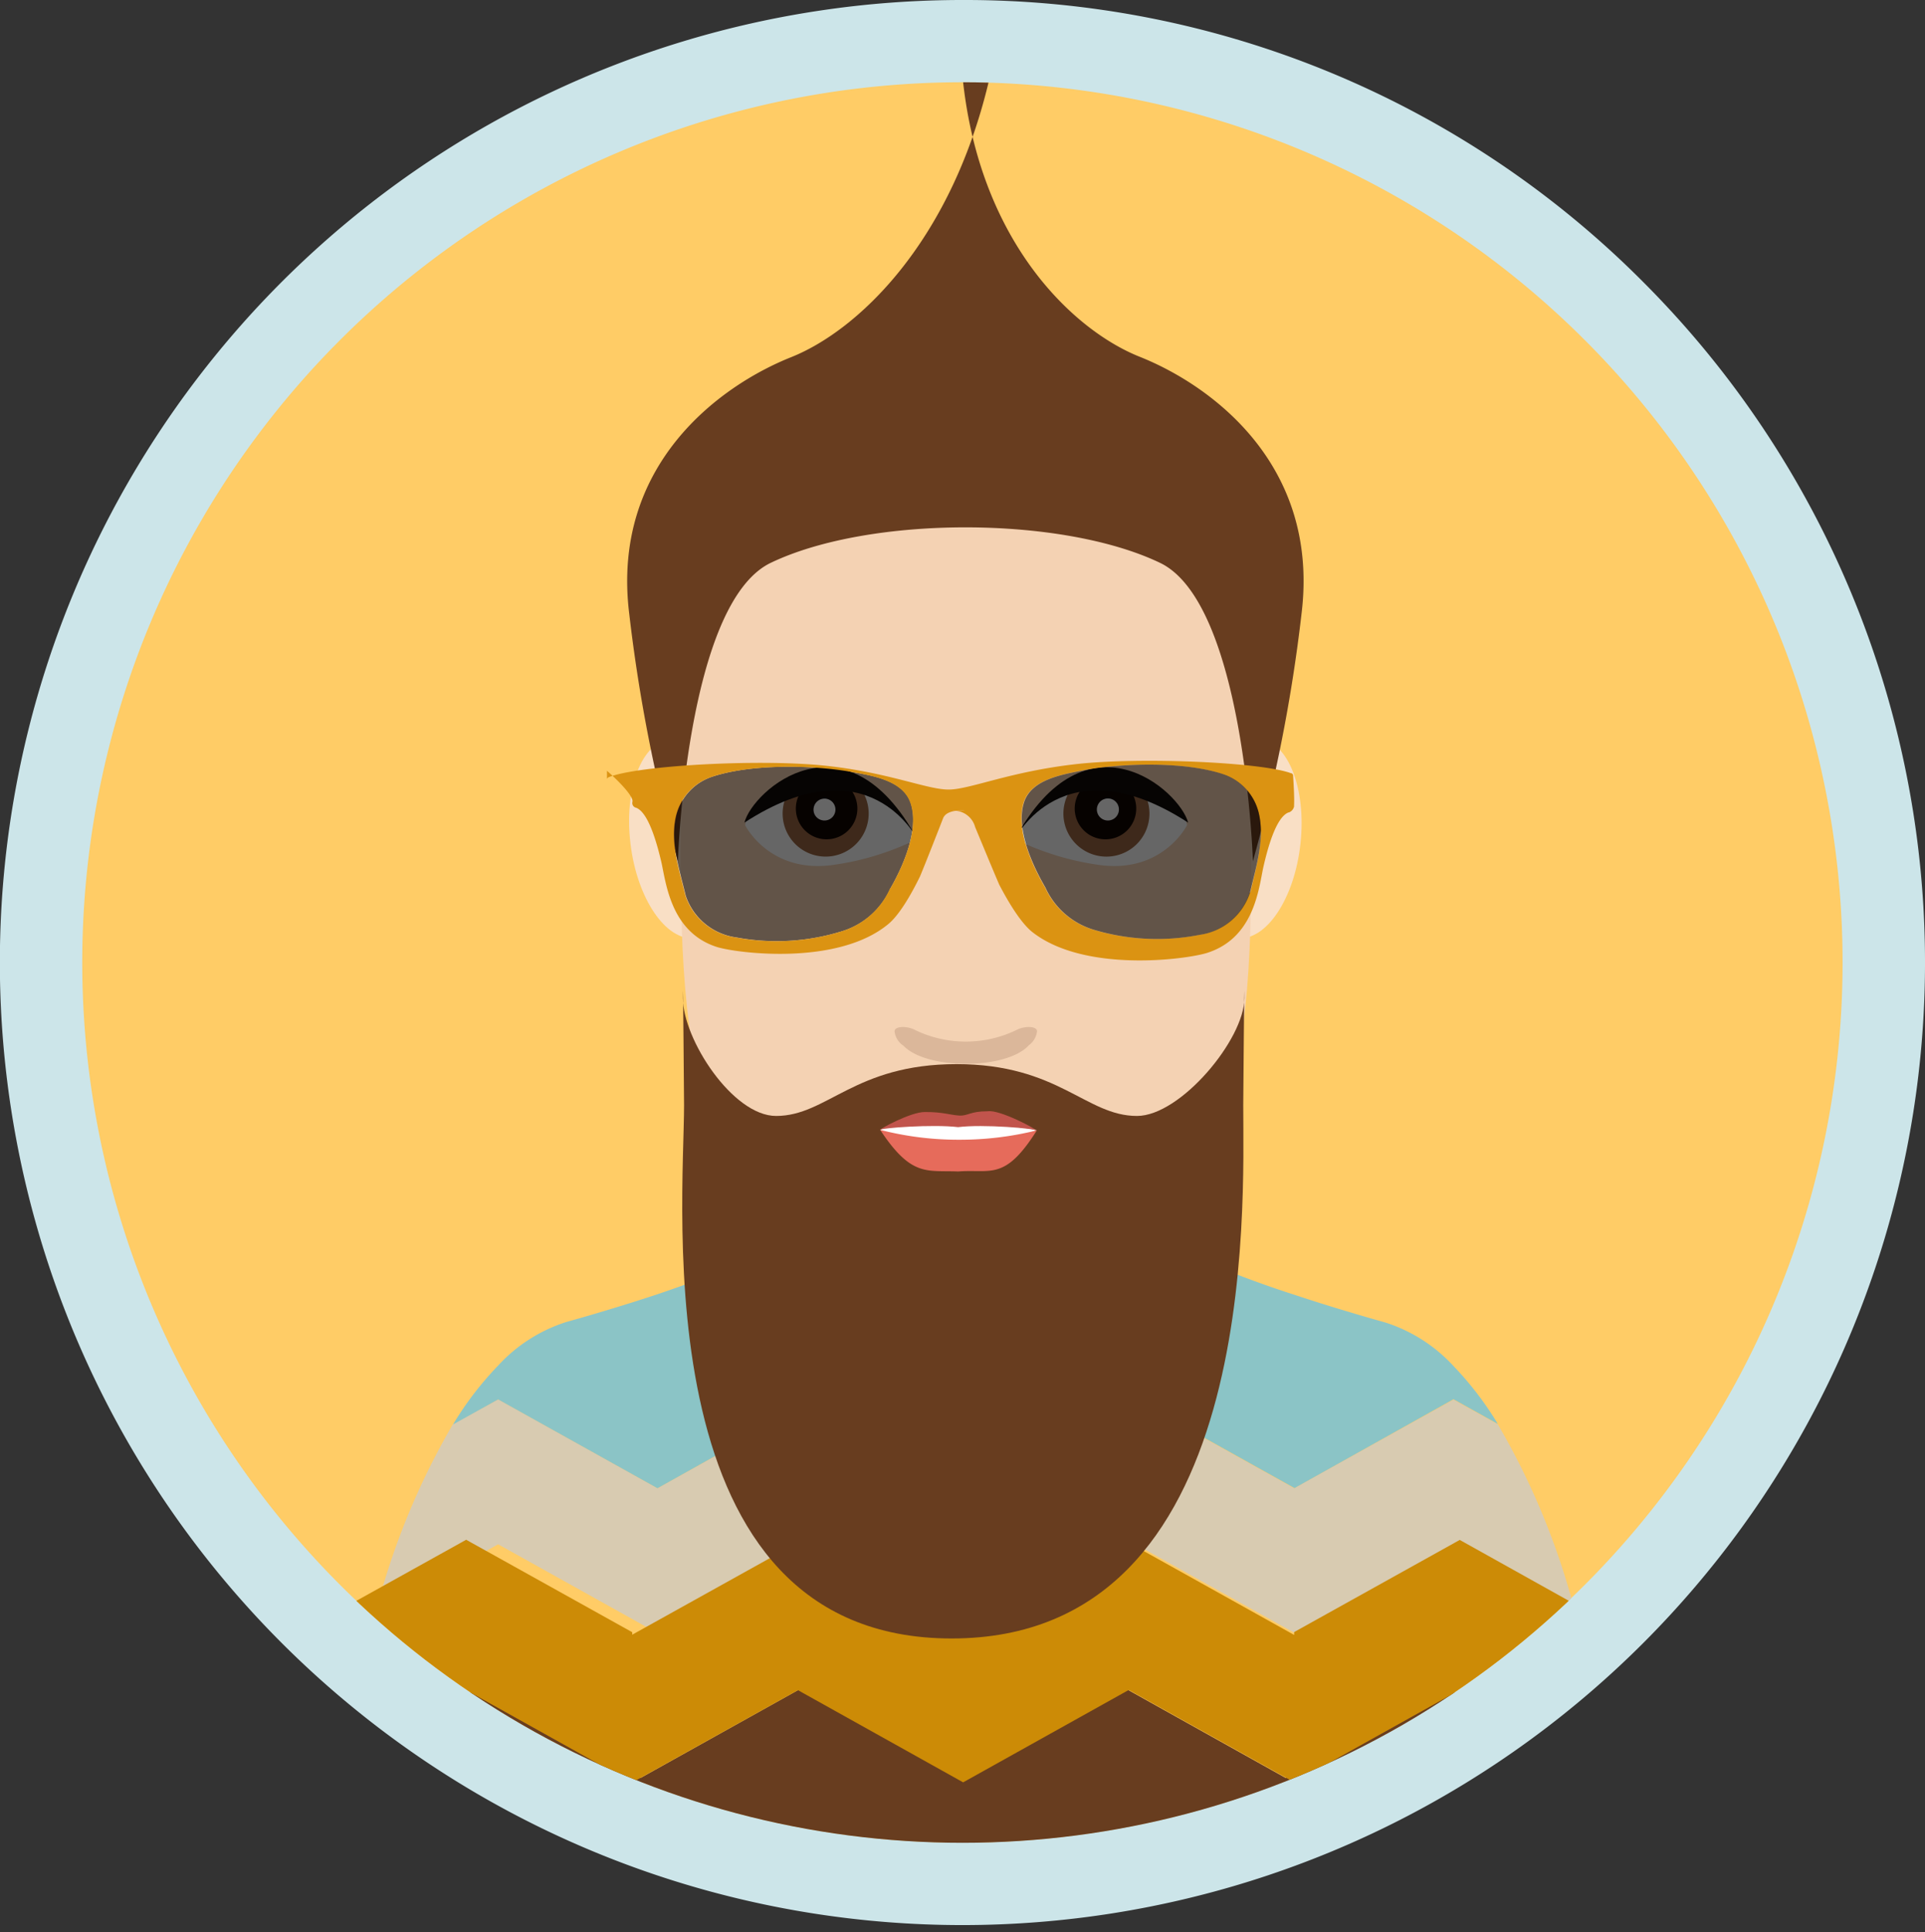 <svg xmlns="http://www.w3.org/2000/svg" xmlns:xlink="http://www.w3.org/1999/xlink" viewBox="0 0 234.02 234.87"><rect x="0" y="0" width="234.02" height="234.87" fill="#333333" stroke="none"/><defs><style>.cls-1{fill:none;}.cls-2{fill:#fc6;}.cls-3{fill:#cce5e9;}.cls-4{clip-path:url(#clip-path);}.cls-5{fill:#d8cbb1;}.cls-6{fill:#8bc4c6;}.cls-7{fill:#683d1f;}.cls-8{fill:#cc8b06;}.cls-9{fill:#f9dfc5;}.cls-10{fill:#f4d2b3;}.cls-11{fill:#fff;}.cls-12{fill:#9b6743;}.cls-13{fill:#0f0500;}.cls-14{fill:#0f0a08;}.cls-15{fill:#e66b5b;}.cls-16{fill:#c1544c;}.cls-17{fill:#dbb79a;}.cls-18{opacity:0.6;}.cls-19{fill:#db9312;}</style><clipPath id="clip-path"><circle class="cls-1" cx="117.01" cy="117.01" r="107.01"/></clipPath></defs><title>avatar-4</title><g id="Ebene_2" data-name="Ebene 2"><g id="Ebene_1-2" data-name="Ebene 1"><circle class="cls-2" cx="117.01" cy="117.01" r="112.01" transform="translate(-23.75 204.01) rotate(-76.72)"/><path class="cls-3" d="M117,10A107,107,0,1,1,10,117,107,107,0,0,1,117,10m0-10A117,117,0,0,0,34.27,199.75,117,117,0,0,0,199.75,34.27,116.25,116.25,0,0,0,117,0Z"/><g class="cls-4"><path class="cls-5" d="M182.09,173.15l-5.39-3-19.37,10.77v0L138,170.15,118.6,180.92h0L99.29,170.15,79.93,180.92v0l-19.37-10.8-5.49,3A89.46,89.46,0,0,0,45.68,196l14.88-8.27,19.37,10.8v0l19.36-10.77,19.31,10.77h0L138,187.71l19.37,10.8v0l19.37-10.77L191.49,196A89.54,89.54,0,0,0,182.09,173.15Z"/><path class="cls-6" d="M175.91,222.37v0l-20.12,10.84-20.13-10.81v.81l-18.58,10.36v0L98.5,223.19v-.85L78.38,233.18,58.25,222.37v0L40.33,232a7.73,7.73,0,0,0,6,2.88H187.82a7.79,7.79,0,0,0,6-2.88Z"/><path class="cls-7" d="M194.76,216.69c0-.34-.08-.7-.12-1.05l-18.73-10.45L156.3,216.14l-19.61-10.95-19.61,10.95v0L97.52,205.18,77.89,216.13,58.25,205.18l-18.82,10.5c0,.47-.11.95-.15,1.41s-.13,10.53-.14,11.06a7.42,7.42,0,0,0,1.63,4.59L58.25,223v-.2L78.38,234,98.5,222.74v.45l18.58,10.33v0l18.58-10.36v-.4L155.79,234l20.12-11.23V223l17.46,9.71a7.38,7.38,0,0,0,1.62-4.58C195,227.6,194.89,217.27,194.76,216.69Z"/><path class="cls-8" d="M192.83,195.78l-15.37-8.58-20.13,11.2v.35l-20.14-11.23-20.14,11.2h0L97,187.52l-20.14,11.2v-.3L56.67,187.18l-15.48,8.61a126.44,126.44,0,0,0-3.85,20.45l19.33-10.78L76.83,216.7,97,205.46l20.09,11.21h0l20.13-11.23,20.12,11.23,20.13-11.23,19.22,10.72A128,128,0,0,0,192.83,195.78Z"/><path class="cls-6" d="M176.7,166.06a19.2,19.2,0,0,0-8.28-5.29c-1.5-.42-2.92-.83-4.31-1.25-2.43-.72-4.67-1.43-6.78-2.13-3.11-1-5.84-2-8.33-3-1.5-.59-2.92-1.16-4.22-1.71l-.27-.11c-1.33-.56-2.53-1.11-3.64-1.63l-.28-.13a24.8,24.8,0,0,1-1.2,2.49,21.57,21.57,0,0,1-1.3,2.1,30.78,30.78,0,0,1-8.11,7.44l-.5.28c-.42.22-.87.41-1.31.61-.6.27-1.21.53-1.83.74-.36.13-.72.24-1.08.35a22.39,22.39,0,0,1-2.51.59c-.22,0-.44.1-.66.13a23.8,23.8,0,0,1-3.49.27,23,23,0,0,1-3.45-.27c-.28,0-.54-.1-.8-.15a20.77,20.77,0,0,1-2.36-.56c-.4-.11-.79-.24-1.18-.37-.58-.21-1.15-.45-1.71-.7s-.95-.4-1.4-.64l-.5-.29a28.37,28.37,0,0,1-6.17-5l0,0a24.09,24.09,0,0,1-1.72-2.17,25.22,25.22,0,0,1-1.49-2.39h0a24.8,24.8,0,0,1-1.2-2.49c-.85.41-1.81.83-2.79,1.27l-1.3.56-1.91.79-1.62.65c-2.66,1-5.65,2.13-9,3.26-2.13.71-4.39,1.42-6.84,2.15-1.39.42-2.82.83-4.32,1.25A19.11,19.11,0,0,0,60.56,166a39.9,39.9,0,0,0-5.49,7.17l5.49-3.05,19.37,10.8v0L99.11,170.2a33.79,33.79,0,0,0,7.49,4l12,6.69h0L138,170.1l19.37,10.8v0L176.7,170.1l5.39,3A40,40,0,0,0,176.7,166.06Z"/><path class="cls-9" d="M89.35,101.29c.8,6.69-1.39,12.4-4.89,12.76s-7-4.77-7.81-11.46S78,90.19,81.54,89.83,88.55,94.6,89.35,101.29Z"/><path class="cls-9" d="M158.1,102.52c-.71,6.69-4.14,11.86-7.66,11.53s-5.77-6-5.05-12.7,4.14-11.86,7.66-11.54S158.82,95.82,158.1,102.52Z"/><path class="cls-10" d="M152.12,101.48c0,23.76.17,55.77-34.6,55.77s-34.76-32-34.76-55.77,9-50.95,34.69-50.95C145.44,50.53,152.12,77.72,152.12,101.48Z"/><path class="cls-11" d="M111.5,102s-4-8.18-11.77-7.79c-8.35.43-9.15,6.1-9.15,6.1s2.85,5.78,10.44,4.87A33.37,33.37,0,0,0,111.5,102Z"/><path class="cls-12" d="M95.24,97.9a5.23,5.23,0,1,0,6.14-4.13A5.25,5.25,0,0,0,95.24,97.9Z"/><path class="cls-13" d="M96.81,97.62a3.74,3.74,0,1,0,4.39-3A3.74,3.74,0,0,0,96.81,97.62Z"/><path class="cls-11" d="M98.93,98.15a1.31,1.31,0,0,0,1,1.56,1.33,1.33,0,1,0-1-1.56Z"/><path class="cls-14" d="M111.5,102s-5.85-11.85-21-2C91.48,96.08,102.83,86.05,111.5,102Z"/><path class="cls-11" d="M123.38,102s4-8.18,11.78-7.79c8.35.43,9.15,6.1,9.15,6.1s-2.86,5.78-10.44,4.87A33.49,33.49,0,0,1,123.38,102Z"/><path class="cls-12" d="M139.64,97.9a5.23,5.23,0,1,1-6.13-4.13A5.23,5.23,0,0,1,139.64,97.9Z"/><path class="cls-13" d="M138.07,97.62a3.74,3.74,0,1,1-4.38-3A3.72,3.72,0,0,1,138.07,97.62Z"/><path class="cls-11" d="M136,98.15a1.34,1.34,0,1,1-1.57-1.06A1.33,1.33,0,0,1,136,98.15Z"/><path class="cls-14" d="M123.38,102s5.86-11.85,21.06-2C143.4,96.08,132.06,86.05,123.38,102Z"/><path class="cls-7" d="M151.28,121.34c0,5-7.77,14.32-13.06,14.32-6.22,0-9.51-6.3-21.94-6.3s-15.71,6.3-21.93,6.3c-5.29,0-11.33-9.35-11.33-14.32s.14,13,.14,13c0,12.27-5,64.84,32.53,64.84s35.45-52.57,35.45-64.84C151.14,134.33,151.28,116.38,151.28,121.34Z"/><path class="cls-11" d="M126,137.41s-6.84,2.76-11.13,2.47a19.25,19.25,0,0,1-7.87-2.54,10,10,0,0,1,3.33-1.06C112.19,136.05,125.86,137,126,137.41Z"/><path class="cls-15" d="M107,137.35c3.81,5.77,5.65,4.9,9.48,5.06,4-.31,5.67,1.19,9.57-5a38.61,38.61,0,0,1-9.4,1.14A38,38,0,0,1,107,137.35Z"/><path class="cls-16" d="M120.06,135.09c-2.17,0-2.38.59-3.47.52s-2-.44-4.15-.43c-1.78,0-5.54,2.1-5.48,2.19.07-.25,6.42-.72,9.52-.35,3-.38,9.47.16,9.54.43C126.1,137.31,121.53,134.85,120.06,135.09Z"/><path class="cls-17" d="M109.79,127.07c2.71,3,12.57,3,15.28,0h0a2.44,2.44,0,0,0,1-1.71c0-.54-1.14-.69-2.25-.27h0a14.19,14.19,0,0,1-12.82,0h0c-1.11-.42-2.23-.27-2.25.27a2.41,2.41,0,0,0,1,1.71Z"/><path class="cls-7" d="M138.55,43.37c-8-3.19-19.29-13.75-21.47-33.42V9.66c.3.05.29.1.28.15s0-.1,2.82-.15V10c-4.71,19.67-16,30.23-24,33.42-8.75,3.49-21.89,13.14-19.69,31.15a195,195,0,0,0,5.92,30.14s1-31.35,11.29-36.29c12-5.75,35.31-5.75,47.32,0,10.31,4.94,11.29,36.29,11.29,36.29a193.54,193.54,0,0,0,5.92-30.14C160.43,56.51,147.3,46.86,138.55,43.37Z"/><path class="cls-18" d="M108.24,108a9.45,9.45,0,0,1-5.77,5.17,26.71,26.71,0,0,1-12.93.79,7.56,7.56,0,0,1-6.17-5.07c-.78-3.22-1.91-6.5-1.16-9.71a6.65,6.65,0,0,1,4.29-4.73c4.73-1.6,12.11-1.47,16.84-.66,2.33.46,6.44.93,7.39,3.86C111.75,100.8,109.84,105.22,108.24,108Z"/><path class="cls-1" d="M103.34,93.8c-4.73-.81-12.11-.94-16.84.66a6.65,6.65,0,0,0-4.29,4.73c-.75,3.21.38,6.49,1.16,9.71A7.56,7.56,0,0,0,89.54,114a26.71,26.71,0,0,0,12.93-.79,9.45,9.45,0,0,0,5.77-5.17c1.6-2.79,3.51-7.21,2.49-10.35C109.78,94.73,105.67,94.26,103.34,93.8Z"/><path class="cls-19" d="M157.2,94.31a.17.17,0,0,0,0-.08A.36.36,0,0,0,157,94h-.05c-3.51-1.33-18.19-2-26.12-1.11s-12.71,3-15.35,3.09-7.39-2.11-15.38-2.92-22.62,0-26.1,1.42h0a.35.35,0,0,0-.21.22v-1s2.86,2.47,3.1,3.6v.16a.58.58,0,0,0,.43.73l0,0c.69.25,1.88,1.37,3.12,6.79.57,2.72,1.27,8.45,6.78,10.16,2.51.75,14.61,2.28,20.75-2.79,1.3-1.06,2.7-3.41,3.87-5.8.68-1.61,2.5-6.28,2.78-7,.41-1.26,2.67-1,2.67-1H115.8a2.7,2.7,0,0,1,2.75,2c.29.69,2.21,5.34,2.93,7,1.23,2.36,2.69,4.69,4,5.74,6.34,5,18.71,3.35,21.26,2.55,5.6-1.78,6.25-7.52,6.8-10.23,1.21-5.45,2.41-6.58,3.11-6.85h.05a1,1,0,0,0,.62-.73v-.17C157.37,96.77,157.23,94.77,157.2,94.31Zm-49,13.7a9.45,9.45,0,0,1-5.77,5.17,26.71,26.71,0,0,1-12.93.79,7.56,7.56,0,0,1-6.17-5.07c-.78-3.22-1.91-6.5-1.16-9.71a6.65,6.65,0,0,1,4.29-4.73c4.73-1.6,12.11-1.47,16.84-.66,2.33.46,6.44.93,7.39,3.86C111.75,100.8,109.84,105.22,108.24,108Zm43.73.48a7.52,7.52,0,0,1-6.12,5.15,26.76,26.76,0,0,1-12.92-.63,9.43,9.43,0,0,1-5.84-5.12c-1.63-2.77-3.59-7.16-2.61-10.32.92-2.93,5-3.45,7.34-3.95,4.73-.86,12.11-1.07,16.85.48A6.59,6.59,0,0,1,153,98.78C153.79,102,152.72,105.27,152,108.49Z"/><path class="cls-18" d="M148.67,94.1c-4.74-1.55-12.12-1.34-16.85-.48-2.32.5-6.42,1-7.34,3.95-1,3.16,1,7.55,2.61,10.32a9.43,9.43,0,0,0,5.84,5.12,26.76,26.76,0,0,0,12.92.63,7.52,7.52,0,0,0,6.12-5.15c.75-3.22,1.82-6.51,1.05-9.71A6.59,6.59,0,0,0,148.67,94.1Z"/></g></g></g></svg>